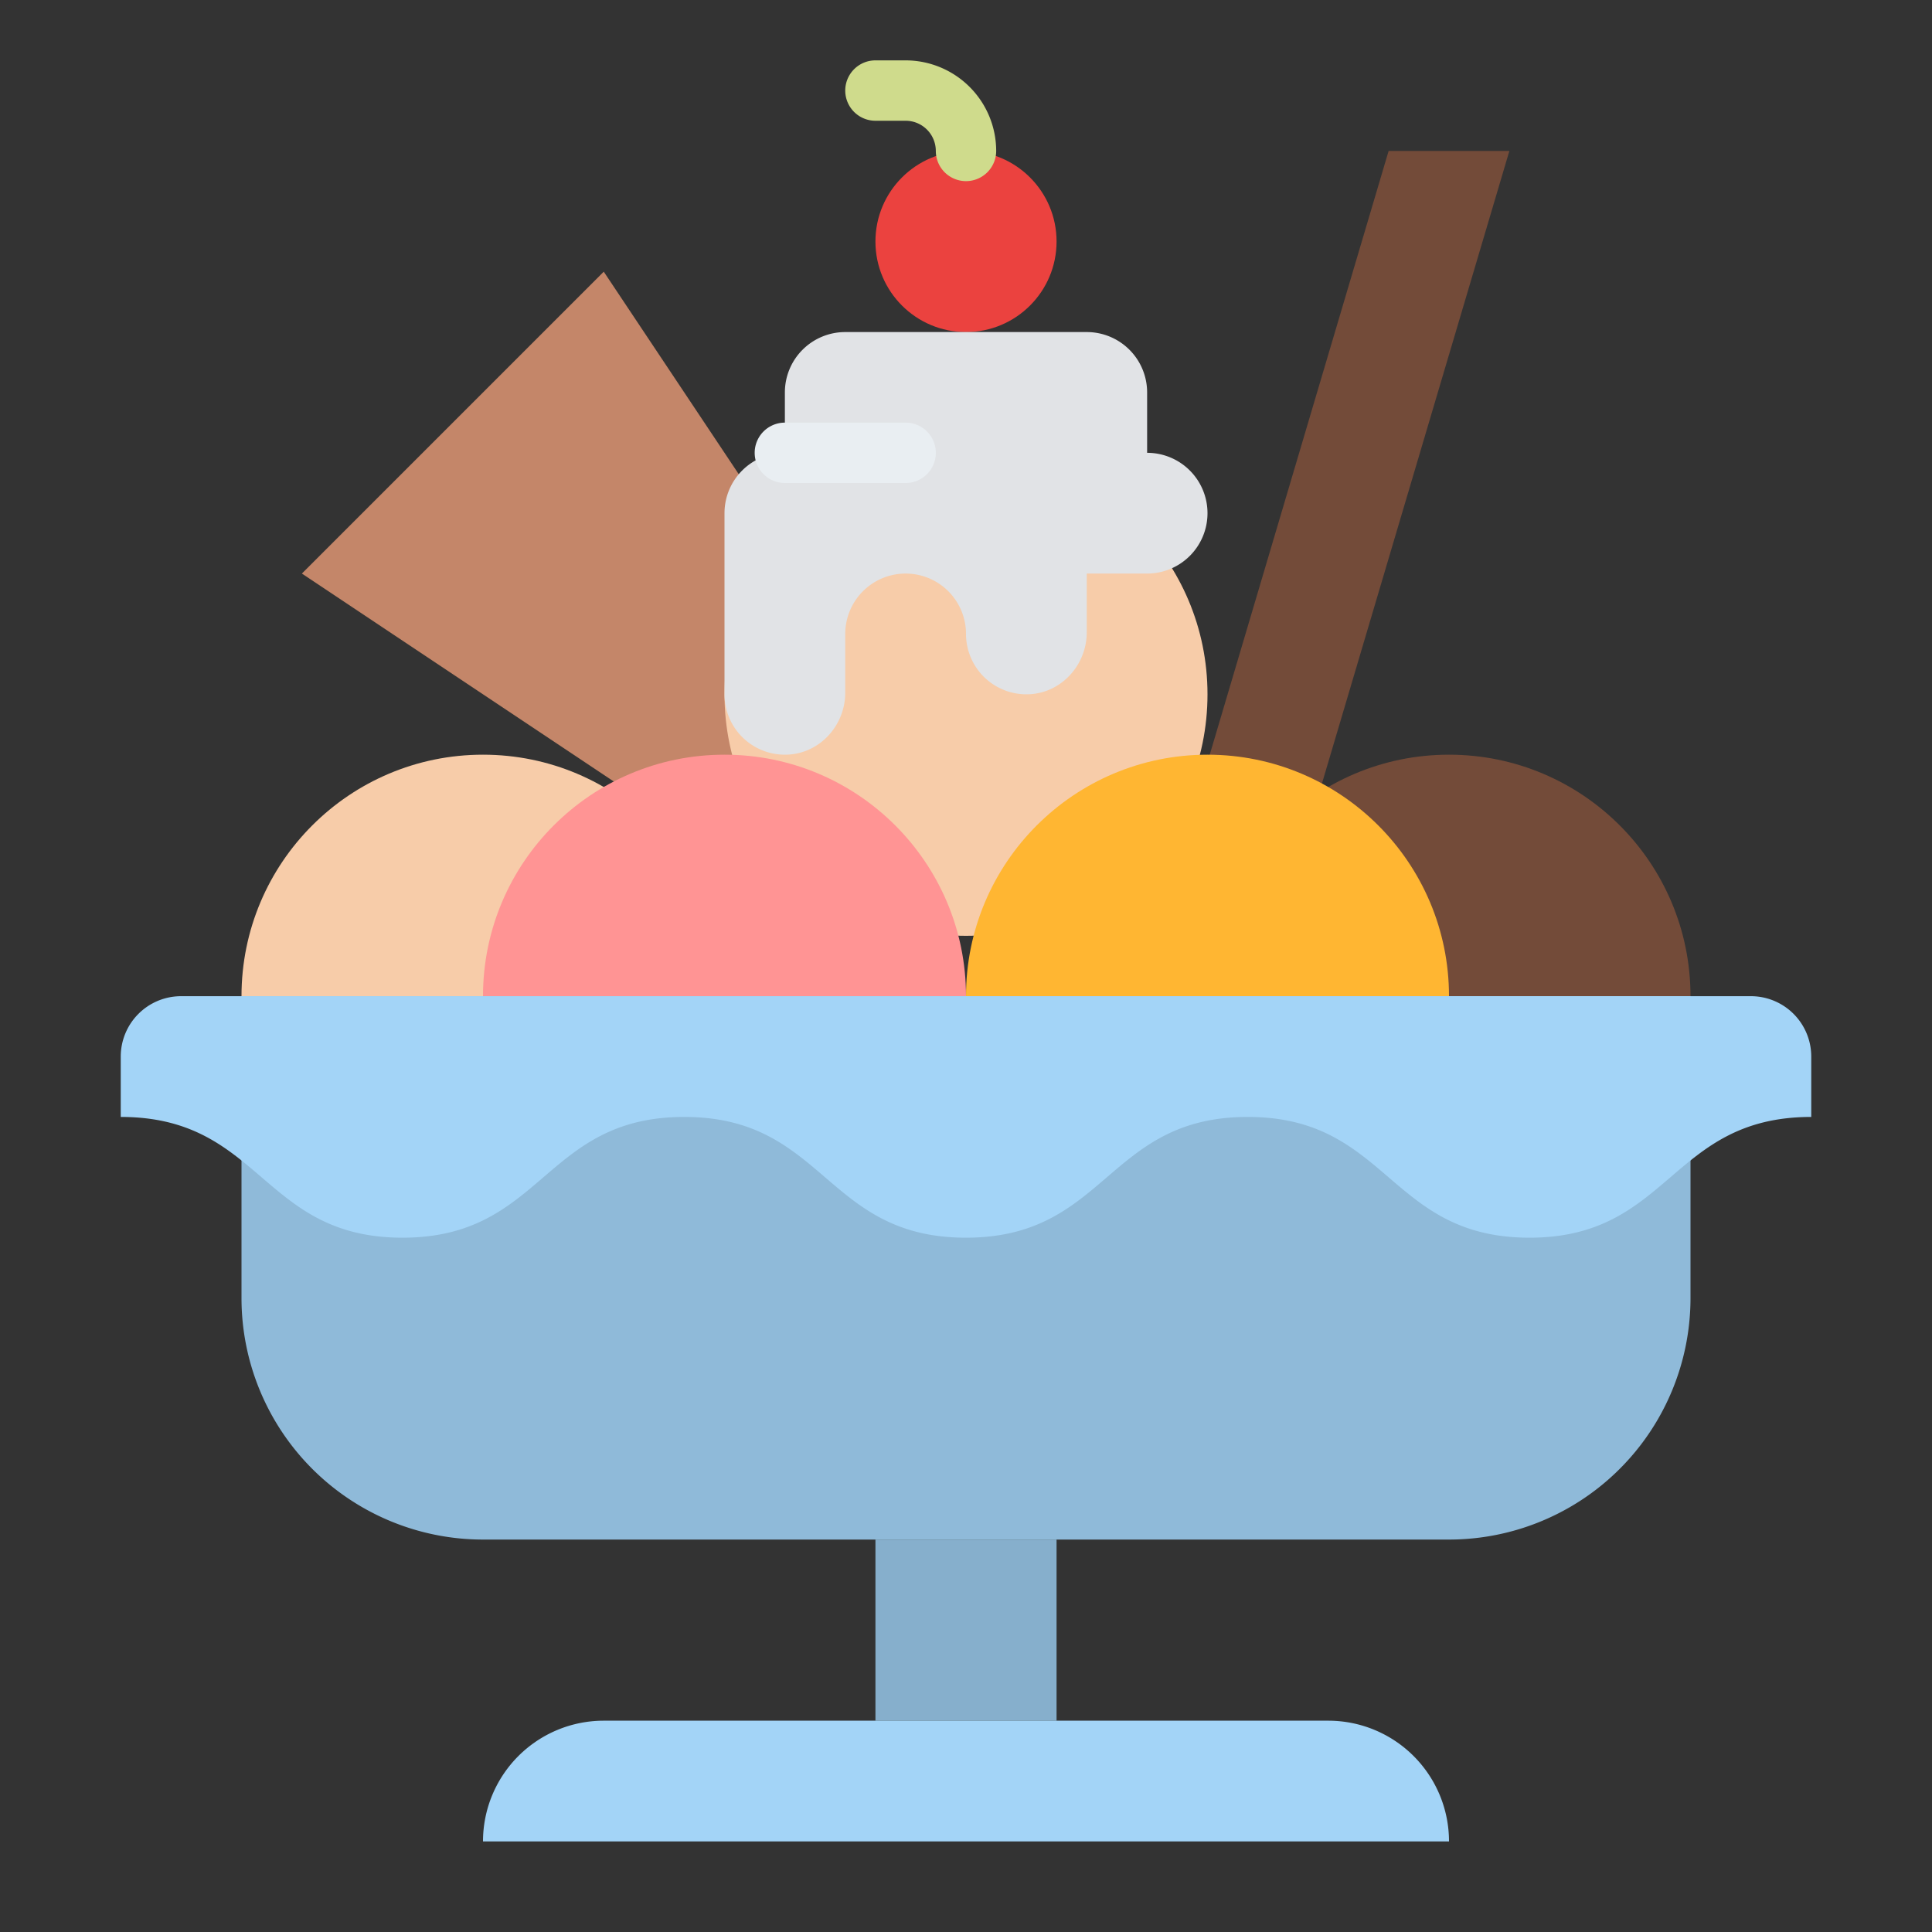 <svg id="Flat" height="512" viewBox="0 0 512 512" width="512" xmlns="http://www.w3.org/2000/svg"><rect x="0" y="0" width="512" height="512" fill="#333333" stroke="none"/><path d="m224 168-8 40-40 8-96-64 80-80z" fill="#c48669"/><path d="m400 40-64 216h-32l64-216z" fill="#734b39"/><circle cx="128" cy="264" fill="#f7cca9" r="64"/><circle cx="384" cy="264" fill="#734b39" r="64"/><circle cx="256" cy="184" fill="#f7cca9" r="64"/><path d="m232 408h48v48h-48z" fill="#86afcc"/><path d="m352 456h-192a32 32 0 0 0 -32 32h256a32 32 0 0 0 -32-32z" fill="#a3d4f7"/><circle cx="192" cy="264" fill="#ff9494" r="64"/><circle cx="320" cy="264" fill="#ffb632" r="64"/><circle cx="256" cy="64" fill="#eb423f" r="24"/><path d="m256 48a8 8 0 0 1 -8-8 8.009 8.009 0 0 0 -8-8h-8a8 8 0 0 1 0-16h8a24.028 24.028 0 0 1 24 24 8 8 0 0 1 -8 8z" fill="#cfdb8c"/><path d="m280 88h8a16 16 0 0 1 16 16v16a16 16 0 0 1 16 16 16 16 0 0 1 -16 16h-16v15.551c0 8.618-6.626 16.03-15.234 16.431a16 16 0 0 1 -16.766-15.982 16 16 0 0 0 -16-16 16 16 0 0 0 -16 16v15.551c0 8.618-6.626 16.03-15.234 16.431a16 16 0 0 1 -16.766-15.982v-48a16 16 0 0 1 16-16v-16a16 16 0 0 1 16-16z" fill="#e1e3e6"/><path d="m240 128h-32a8 8 0 0 1 0-16h32a8 8 0 0 1 0 16z" fill="#e9eef2"/><path d="m64 264h384a0 0 0 0 1 0 0v80a64 64 0 0 1 -64 64h-256a64 64 0 0 1 -64-64v-80a0 0 0 0 1 0 0z" fill="#8fbad9"/><path d="m480 296c-37.335 0-37.335 32-74.671 32s-37.335-32-74.671-32-37.333 32-74.667 32-37.332-32-74.665-32-37.326 32-74.661 32-37.333-32-74.665-32v-16a16 16 0 0 1 16-16h416a16 16 0 0 1 16 16z" fill="#a3d4f7"/></svg>